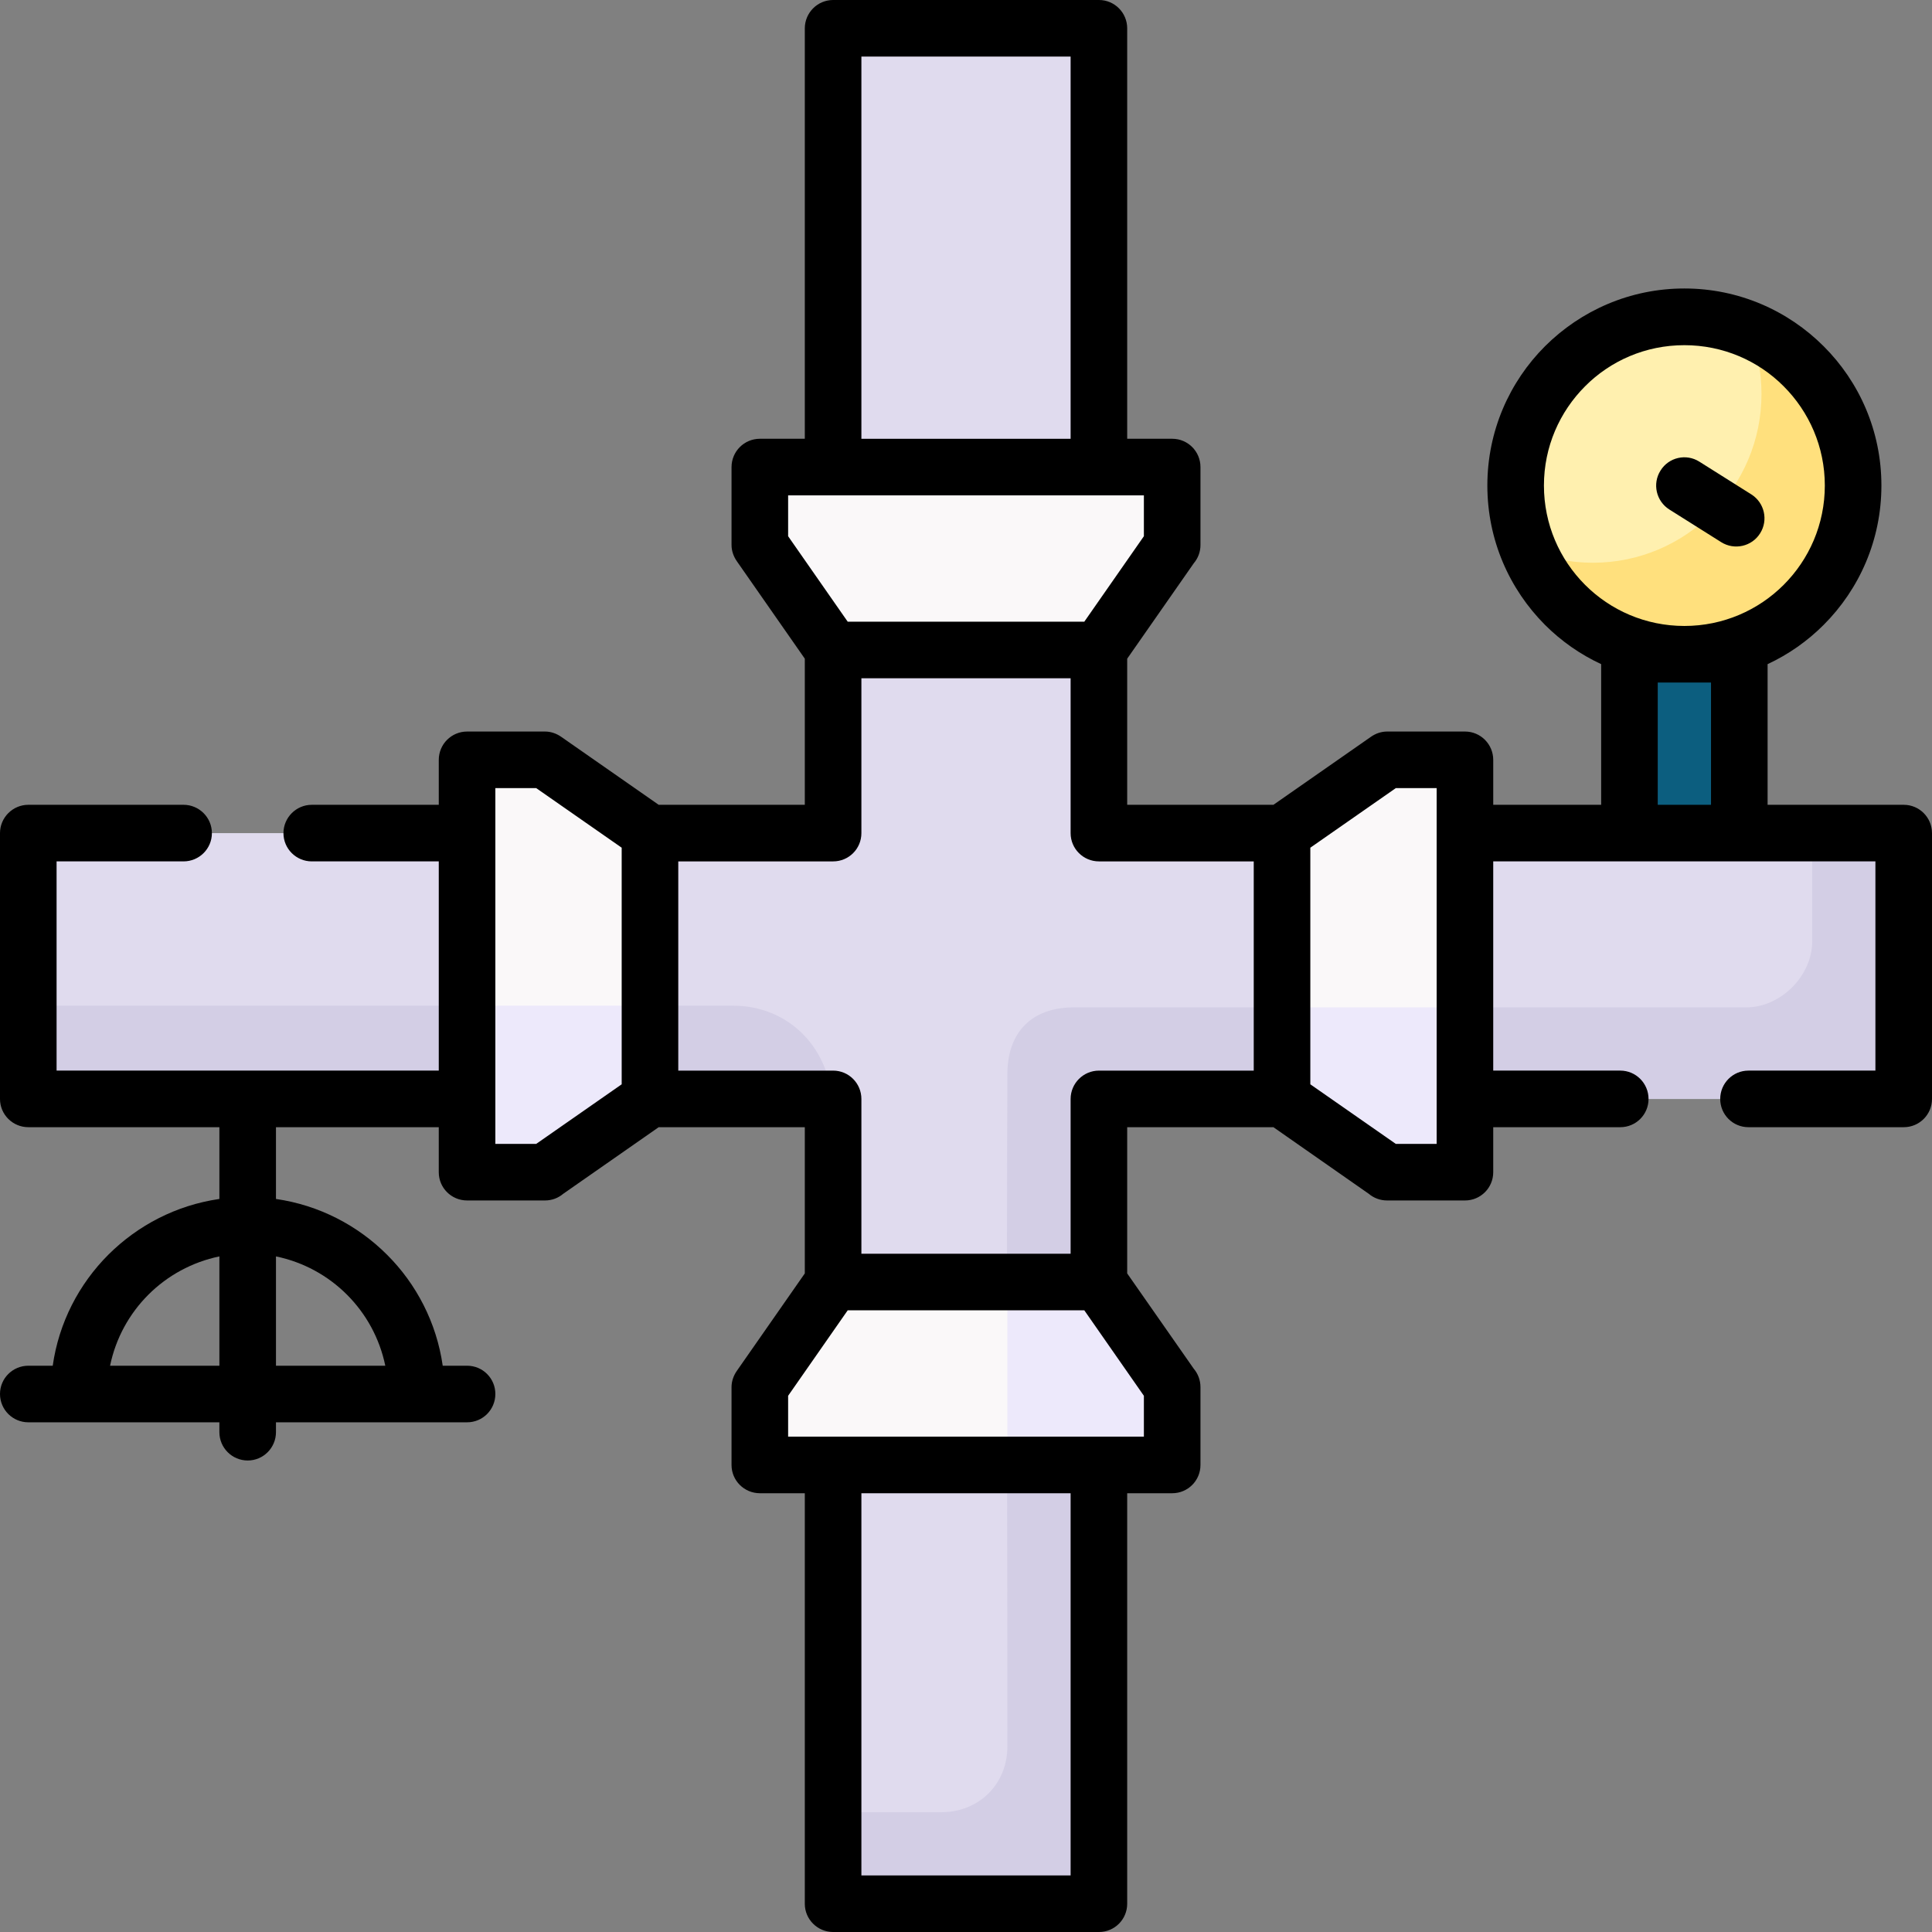 <svg id="Capa_1" enable-background="new 0 0 512 512" height="512" viewBox="0 0 512 512" width="512" xmlns="http://www.w3.org/2000/svg"><rect x="0" y="0" width="512" height="512" fill="#808080" stroke="none"/><g><g clip-rule="evenodd" fill-rule="evenodd"><path d="m431.807 164.1h29.113v60.917h-29.113z" fill="#0c5e7f"/><path d="m15.279 220.793h197.748c5.045 0 7.767-2.636 7.767-7.767v-197.747c0-4.45 2.438-7.767 7.767-7.767h54.908c5.301 0 7.767 3.316 7.767 7.767v197.748c0 5.131 2.694 7.767 7.768 7.767h197.746c4.252 0 7.768 3.487 7.768 7.767v54.908c0 4.252-3.516 7.767-7.768 7.767h-197.747c-5.046 0-7.768 2.834-7.768 7.767v197.747c0 5.386-2.892 7.767-7.767 7.767h-54.908c-4.904 0-7.767-2.381-7.767-7.767v-197.748c0-4.932-2.722-7.767-7.767-7.767h-197.747c-4.281 0-7.767-3.515-7.767-7.767v-54.908c0-4.28 3.486-7.767 7.767-7.767z" fill="#e0dbee"/><path d="m194.374 266.517h-186.862v16.952c0 4.252 3.486 7.767 7.767 7.767h197.748c5.045 0 7.767 2.834 7.767 7.767v-3.629c0-18.369-12.529-28.857-26.42-28.857z" fill="#d3cee5"/><path d="m284.545 266.97c-11.339 0-17.547 6.803-17.575 17.575-.255 61.172 0 117.072 0 178.217 0 10.261-7.738 17.489-17.489 17.489h-28.687v16.499c0 5.386 2.863 7.767 7.767 7.767h54.908c4.875 0 7.767-2.381 7.767-7.767v-197.748c0-4.932 2.723-7.767 7.768-7.767h197.746c4.252 0 7.768-3.515 7.768-7.767v-54.908c0-4.28-3.516-7.767-7.768-7.767h-16.497v28.687c0 9.128-8.362 17.49-17.49 17.49z" fill="#d3cee5"/><g fill="#faf8f9"><path d="m172.264 220.793-21.487-14.967c-3.94-2.778-8.646-4.45-14.116-4.45h-5.131c-5.131 0-7.739 2.636-7.739 7.767v93.743c0 5.102 2.608 7.767 7.739 7.767h5.131c5.471 0 10.176-1.701 14.116-4.45l21.487-14.967z"/><path d="m220.794 340.19-14.967 21.458c-2.778 3.969-4.45 8.674-4.45 14.145v5.102c0 5.159 2.636 7.768 7.767 7.768h93.743c5.103 0 7.768-2.608 7.768-7.768v-5.102c0-5.471-1.701-10.176-4.45-14.145l-14.969-21.458z"/><path d="m339.765 220.793 21.458-14.967c3.969-2.778 8.676-4.45 14.146-4.45h5.103c5.158 0 7.767 2.636 7.767 7.767v93.743c0 5.102-2.608 7.767-7.767 7.767h-5.103c-5.471 0-10.178-1.701-14.146-4.45l-21.458-14.967z"/><path d="m220.794 172.661-14.967-21.459c-2.778-3.968-4.45-8.645-4.45-14.117v-5.131c0-5.159 2.636-7.767 7.767-7.767h93.743c5.103 0 7.768 2.608 7.768 7.767v5.131c0 5.471-1.701 10.148-4.45 14.117l-14.969 21.459z"/></g><path d="m446.378 173.398c24.633 0 44.702-20.098 44.702-44.732 0-24.605-20.069-44.703-44.702-44.703-24.635 0-44.732 20.098-44.732 44.703 0 24.634 20.098 44.732 44.732 44.732z" fill="#fff0af"/><path d="m446.378 173.398c24.69 0 44.702-20.042 44.702-44.732 0-18.652-11.424-34.611-27.638-41.33 2.183 5.273 3.373 11.027 3.373 17.065 0 24.69-20.013 44.731-44.703 44.731-6.066 0-11.82-1.219-17.064-3.401 6.69 16.243 22.677 27.667 41.33 27.667z" fill="#ffe07d"/><path d="m388.239 266.97h-48.474v24.265l21.458 14.967c3.969 2.75 8.676 4.45 14.146 4.45h5.103c5.158 0 7.767-2.665 7.767-7.767z" fill="#ede9fb"/><path d="m123.79 266.517h48.474v24.265l-21.487 14.967c-3.94 2.75-8.646 4.451-14.116 4.451h-5.131c-5.131 0-7.739-2.665-7.739-7.767v-35.916z" fill="#ede9fb"/><path d="m266.97 388.664v-48.474h24.265l14.969 21.458c2.749 3.969 4.45 8.674 4.45 14.145v5.102c0 5.159-2.665 7.768-7.768 7.768h-35.916z" fill="#ede9fb"/></g><path d="m82.631 228.277c-4.138 0-7.512-3.345-7.512-7.483 0-4.139 3.373-7.512 7.512-7.512h33.648v-11.905c0-4.139 3.345-7.512 7.512-7.512h20.637c1.474 0 2.976.481 4.281 1.389l25.852 18.029h38.722v-38.723l-18.029-25.853c-.878-1.275-1.389-2.749-1.389-4.28v-20.637c0-4.167 3.373-7.512 7.512-7.512h11.906v-108.766c0-4.139 3.373-7.512 7.512-7.512h70.441c4.14 0 7.484 3.373 7.484 7.512v108.767h11.935c4.138 0 7.483 3.345 7.483 7.512v20.637c0 1.843-.652 3.515-1.758 4.819l-17.66 25.314v38.722h38.75l25.852-18.029c1.248-.879 2.75-1.389 4.281-1.389h20.637c4.139 0 7.483 3.373 7.483 7.512v11.905h28.602v-37.276c-5.556-2.58-10.602-6.123-14.882-10.403-9.439-9.468-15.278-22.507-15.278-36.936 0-14.4 5.839-27.468 15.278-36.907 9.468-9.44 22.507-15.308 36.936-15.308 14.399 0 27.468 5.868 36.907 15.308 9.468 9.439 15.307 22.507 15.307 36.907 0 14.429-5.839 27.468-15.307 36.936-4.28 4.28-9.298 7.824-14.854 10.403v37.276h36.085c4.139 0 7.483 3.373 7.483 7.512v70.442c0 4.138-3.345 7.483-7.483 7.483h-41.159c-4.139 0-7.483-3.345-7.483-7.483 0-4.139 3.345-7.512 7.483-7.512h33.647v-55.447c-33.761 0-67.522 0-101.283 0v55.447h33.676c4.139 0 7.483 3.374 7.483 7.512s-3.345 7.483-7.483 7.483h-33.676v11.934c0 4.139-3.345 7.484-7.483 7.484h-20.637c-1.842 0-3.544-.652-4.848-1.757l-25.285-17.66h-38.75v38.75l17.66 25.285c1.105 1.304 1.758 3.005 1.758 4.848v20.637c0 4.138-3.346 7.483-7.483 7.483h-11.935v108.795c0 4.139-3.345 7.483-7.484 7.483h-70.441c-4.139 0-7.512-3.345-7.512-7.483v-108.796h-11.906c-4.139 0-7.512-3.345-7.512-7.483v-20.637c0-1.474.482-2.977 1.389-4.28l18.029-25.853v-38.75h-38.722l-25.314 17.66c-1.304 1.105-2.976 1.757-4.819 1.757h-20.637c-4.167 0-7.512-3.345-7.512-7.484v-11.934h-43.143v19.021c11.423 1.644 21.657 7.001 29.424 14.769 7.795 7.767 13.125 18.001 14.769 29.424h6.463c4.139 0 7.484 3.345 7.484 7.483 0 4.167-3.345 7.512-7.484 7.512h-50.656v2.608c0 4.139-3.345 7.512-7.484 7.512-4.166 0-7.512-3.374-7.512-7.512v-2.608h-50.627c-4.139 0-7.512-3.345-7.512-7.512 0-4.138 3.374-7.483 7.512-7.483h6.463c1.616-11.423 6.974-21.657 14.741-29.424 7.795-7.767 18-13.124 29.424-14.769v-19.021h-50.628c-4.139 0-7.512-3.345-7.512-7.483v-70.442c0-4.139 3.374-7.512 7.512-7.512h41.131c4.139 0 7.512 3.373 7.512 7.512s-3.374 7.483-7.512 7.483h-33.647v55.447h101.283v-55.447h-33.648zm-9.496 104.685v28.971h28.971c-1.503-7.285-5.103-13.777-10.149-18.822-5.045-5.047-11.537-8.647-18.822-10.149zm-14.995 28.97v-28.971c-7.257 1.503-13.777 5.103-18.822 10.148-5.046 5.045-8.646 11.537-10.148 18.822h28.97zm381.179-148.65h14.117v-32.4h-7.058-7.059zm3.062-78.266c-3.486-2.211-4.535-6.831-2.324-10.318 2.183-3.515 6.803-4.564 10.289-2.353l13.777 8.675c3.486 2.211 4.535 6.832 2.324 10.318-2.183 3.487-6.804 4.536-10.29 2.353zm3.997 30.87c10.261 0 19.587-4.167 26.306-10.886 6.746-6.746 10.913-16.044 10.913-26.334 0-10.262-4.167-19.559-10.913-26.306-6.719-6.747-16.045-10.886-26.306-10.886-10.291 0-19.589 4.139-26.307 10.886-6.746 6.746-10.913 16.044-10.913 26.306 0 10.29 4.167 19.588 10.913 26.334 6.719 6.719 16.016 10.886 26.307 10.886zm-315.104 137.255h10.829l22.65-15.789v-62.703l-22.65-15.789h-10.829zm93.375 44.107-15.789 22.649v10.828h94.281v-10.828l-15.789-22.649zm-15.789-205.145 15.789 22.648h62.703l15.789-22.648v-10.828c-31.437 0-62.845 0-94.281 0zm161.039 66.757-22.65 15.789v62.703l22.65 15.789h10.828c0-31.437 0-62.845 0-94.281zm-149.105 19.417h-41.046v55.447h41.046c4.139 0 7.483 3.374 7.483 7.512v41.017h55.446v-41.017c0-4.139 3.373-7.512 7.512-7.512h41.018v-55.447h-41.018c-4.139 0-7.512-3.345-7.512-7.483v-41.046h-55.446v41.046c0 4.138-3.344 7.483-7.483 7.483zm7.483-213.282v101.283h55.446v-101.283zm55.446 482.01v-101.283h-55.446v101.283z"/></g></svg>